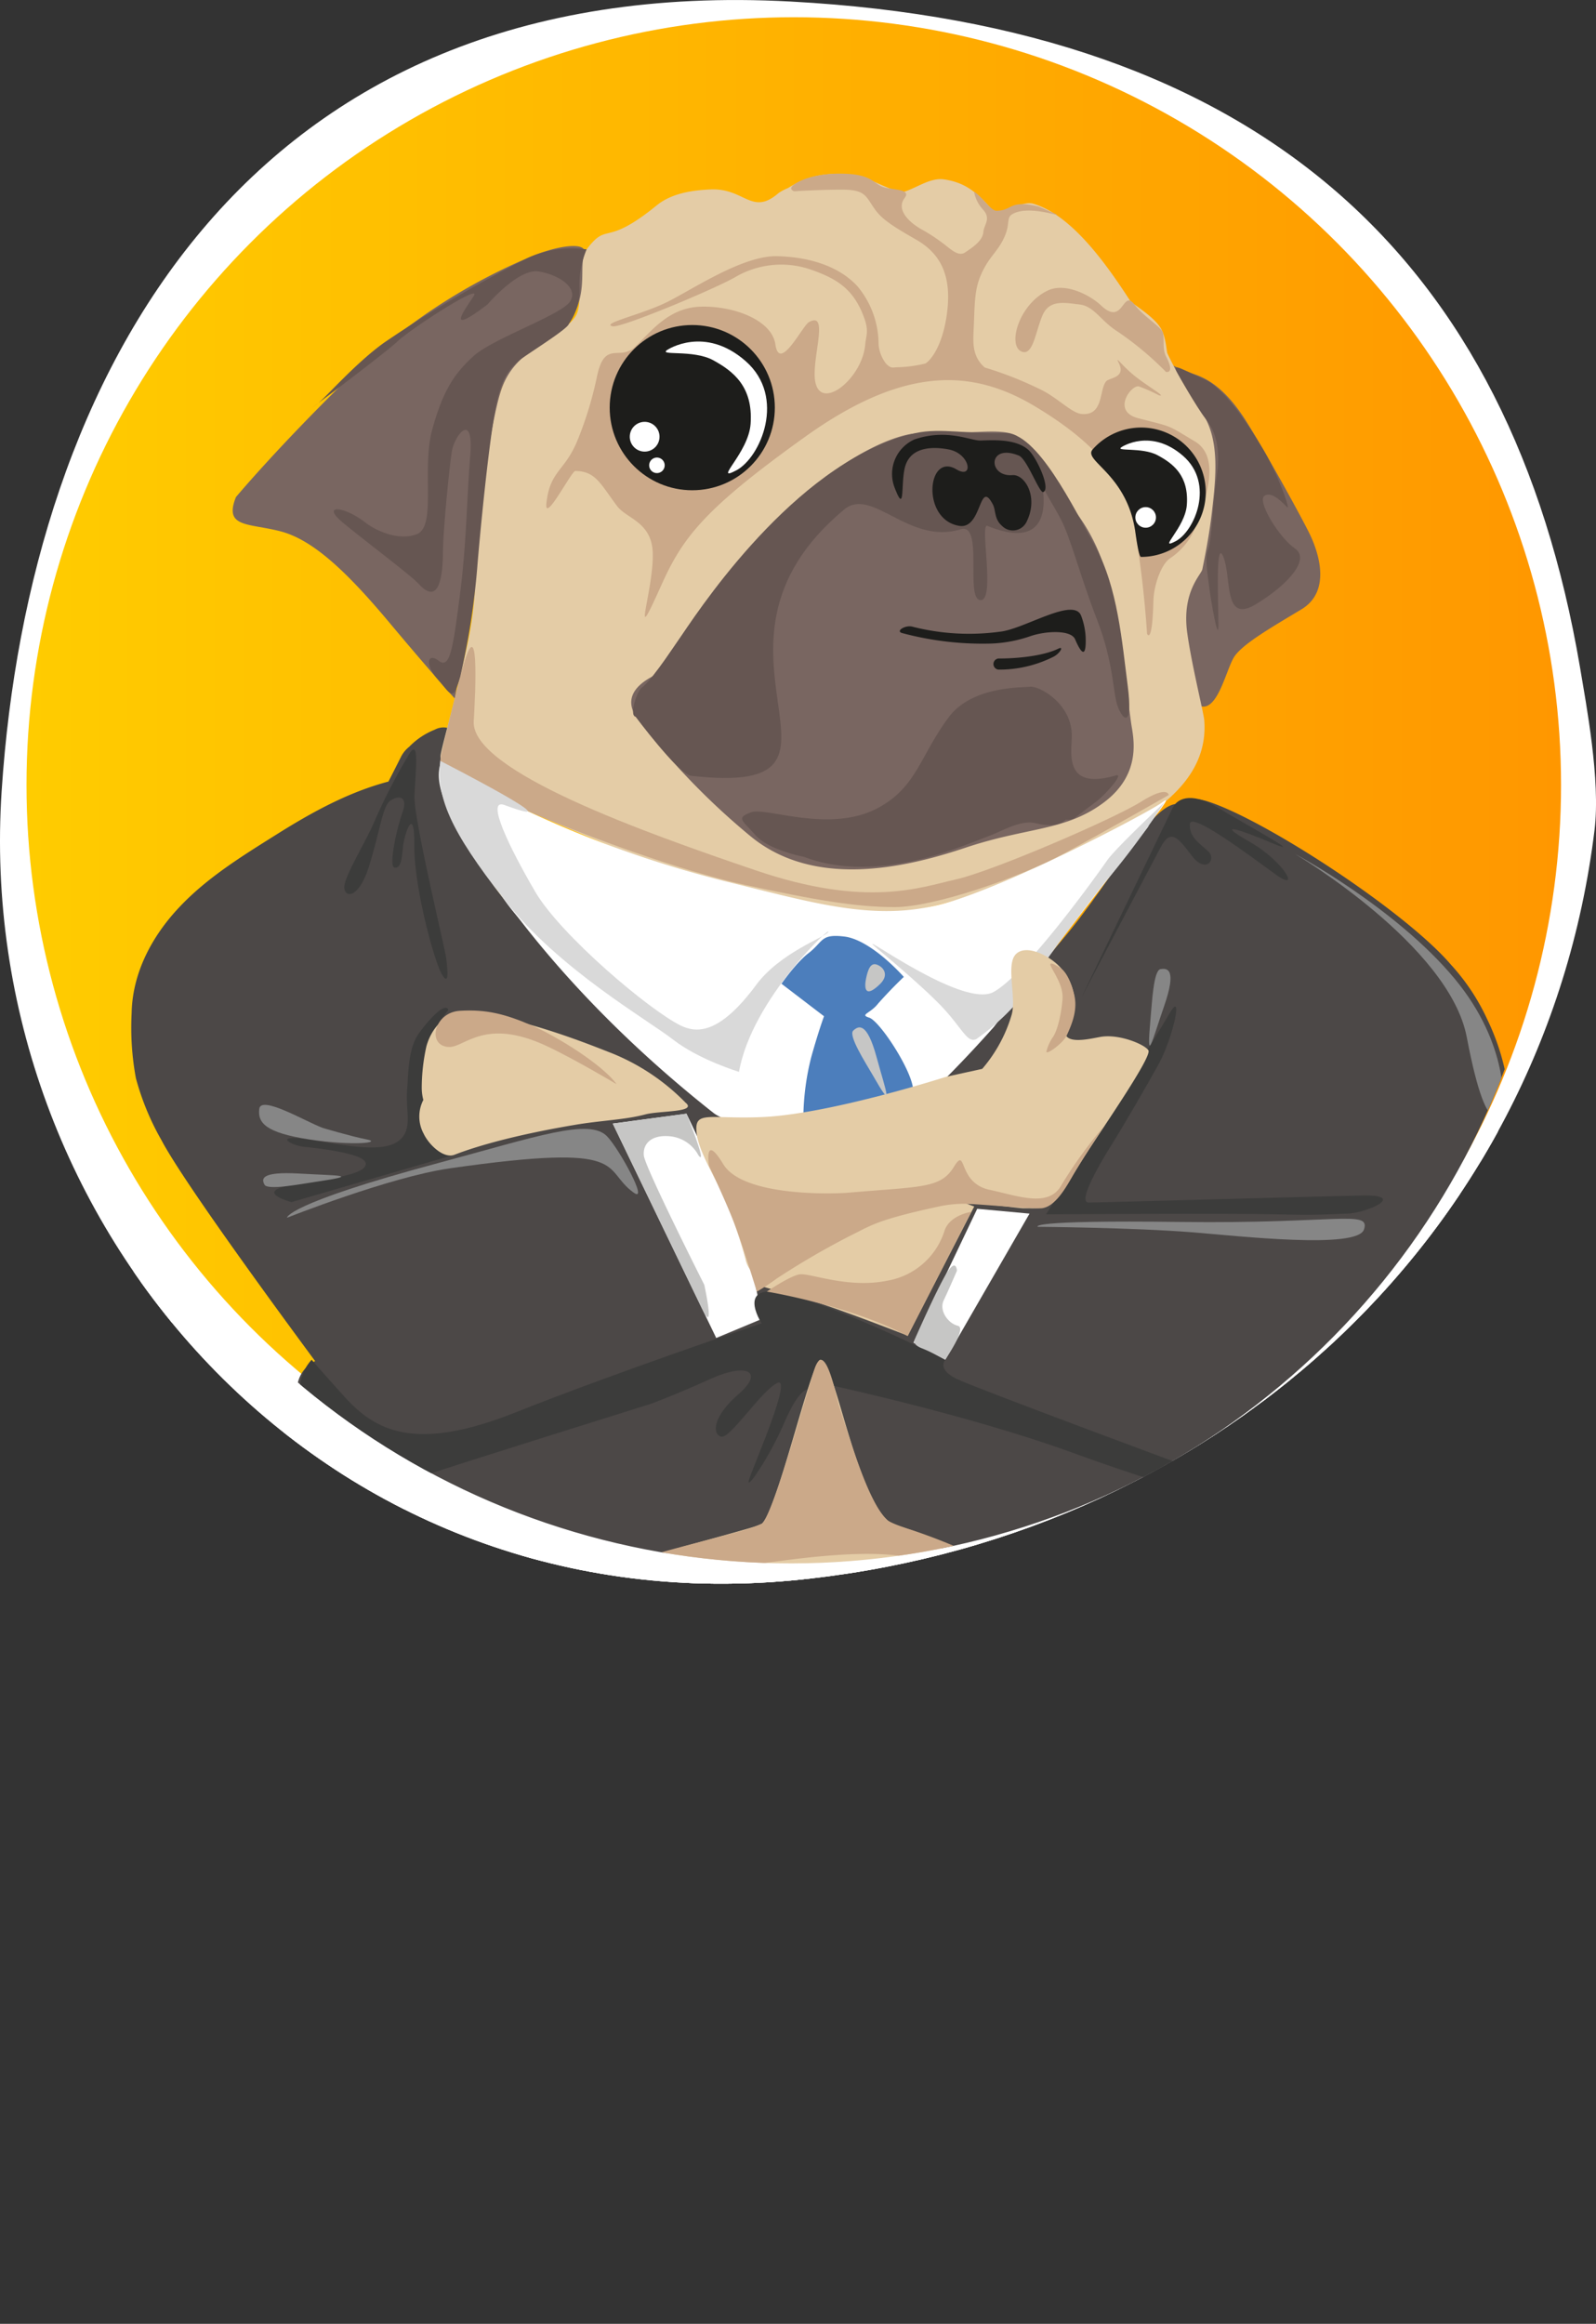 <svg xmlns="http://www.w3.org/2000/svg" xmlns:xlink="http://www.w3.org/1999/xlink" viewBox="0 0 251.09 365.36" preserveAspectRatio="none"><rect x="0" y="0" width="251.09" height="365.36" fill="#333333" stroke="none"/><defs><style>.cls-1{fill:#fff;}.cls-2{fill:none;}.cls-3{clip-path:url(#clip-path);}.cls-4{fill:url(#Безымянный_градиент_169);}.cls-5{clip-path:url(#clip-path-2);}.cls-6{fill:#4c4847;}.cls-7{fill:#3c3c3b;}.cls-8{fill:#868686;}.cls-9{fill:#c6c6c5;}.cls-10{fill:#796661;}.cls-11{fill:#e4cca6;}.cls-12{fill:#4c7ebc;}.cls-13{fill:#d9d9d9;}.cls-14,.cls-15{fill:#cba989;}.cls-15{opacity:0.5;}.cls-16{fill:#665652;}.cls-17{fill:#1d1d1b;}</style><clipPath id="clip-path"><path class="cls-1" d="M.26,124.34C4.56,59.24,38.68-4.38,124.37.24c74.19,4,113.32,40.76,124.19,104.6,1,6,3.26,17.8,2.3,25.66-8,65.29-61.38,112-126.49,118C50.56,255.24-4.26,192.73.26,124.34Z"/></clipPath><linearGradient id="Безымянный_градиент_169" x1="4.17" y1="123.42" x2="245.59" y2="123.42" gradientUnits="userSpaceOnUse"><stop offset="0" stop-color="#fc0"/><stop offset="1" stop-color="#ff9700"/></linearGradient><clipPath id="clip-path-2"><path class="cls-2" d="M4.44,124.34a120,120,0,0,1,239.59-11c0,.17.24.22.32.36a10.31,10.31,0,0,1,.75,1.49c.18.48-.2,1.52.18,1.8s-1,15.82-1.09,16.43a120,120,0,0,1-239.75-9Z"/></clipPath></defs><g id="Слой_2" data-name="Слой 2"><g id="Слой_1-2" data-name="Слой 1"><path class="cls-1" d="M.26,124.34C4.56,59.24,38.68-4.38,124.37.24c74.19,4,113.32,40.76,124.19,104.6,1,6,3.26,17.8,2.3,25.66-8,65.29-61.38,112-126.49,118C50.56,255.24-4.26,192.73.26,124.34Z"/><g class="cls-3"><path class="cls-1" d="M59.89,256.82s-2.37-.95-2.85,4.5,3.32,11.62,7.83,10.68,5.69-3.09,5.69-3.09l-1.9-18s-5.21,1.06-6.16,3.37A3.78,3.78,0,0,1,59.89,256.82Z"/><path class="cls-1" d="M229.09,191.72s-3.09,24.37-7.37,28.16-15.84,1.89-22.26.75-14.55-6.82-9.84,2.66,14.92,21.2,15,35.61c.05,11.82-3,26.15-9,34.1s-2.73,18.32-5.29,26.66,1.18,13.28,1.18,13.28,17.79,16.84-2.84,15.65c-9-.52-28.15-.28-32.86-.28s-7.14-6-2-10.56,3.66-22.15,2.84-30.42c-2.08-21-11.14-23-11.14-23l-24,7.54s-18.84,11.36-22.26,18.94-15,27-15,27-6.85,6.44-9.84,7.57-17.13,2.66-23.55,2.66-19.65-1.75-15.41-13.64C40.32,320.91,51.17,325,55,322s15.71-36.93,17-38.45,2-7.24-.16-14.44-7.25-22.31-7.25-22.31-3.85,1.51-10.27-6.06-12-9.86-9-26.53,3.43-29.17,10.7-37.51,16.7-17.05,20.55-17.43,13.27-4.16,29.54,0,45.38,4.17,55.22,4.17,13.27,2.65,18,7.2,10.28,8.34,19.27,4.55,4.49-12.24,13-18.31,19.78,2.09,21.92,5.5Z"/><path class="cls-1" d="M164.7,344.86c-6.55-.16-7.47-6.41-6-10s18.49,1.06,7.11-4.81c-10.73-5.53-3-22.77-4.62-26.79-5.22-13,5.46-14,11.2-18.22,6.09-4.45-19.28-2.08-5.16-6.74,15.76-4.95,10.14-4.8-7.82-2.14-19.21,2.85-39.81,3.53-49.27,2.94-10.89-.69-38.95-4.27-21.34-.62.39.14,23.51,4.68,15.24,5.81-9.44,1.28-21.82-.83-15.42,2s12.45,3.56,7.83,7.47S71,310.35,80.58,310s18.56-2,14.94,4.44c-2.56,4.54-12.53,21-19.39,24-6,2.67-11.74,2.86-17.07,3.21s-8.54-6.4-10-3.55-8.54,2.84-8.89,1.06-6.76-2.13-5.34.36-1.78,6.69,10.32,7.47,26.67.71,30.94,1.07S90.84,347,91.9,341.31s13.88-31.72,18.74-35.05c12.45-8.54,21.75-16.82,28.15-16.82s10.41-6.55,11.51,3.59c1.24,11.56,3,28.17,2.31,32.44s-1.37,9.34-2.11,13.72-2.51,8.07,6.38,8.76,14.94-1.08,19.56-.36S172,345,164.7,344.86Z"/><path class="cls-1" d="M200.28,244s1.42,6.05,0,11-6.41,10.67-11,13.16-11.18,8.89-3.63,6.05,8.58.58,3.63,7.47c-11.27,15.65-1.92,28.69-8.66,32.72-7.78,4.66,5.48-1.82,5.63,10.85.1,7.55-9.24,7.65-5,7.29,16-1.33,19.82,16.81,16.55,10.18s-5.94-14.8-4.63-32.23c1.21-16.1,7.12-23.48,10.32-34.86S206,260.73,200.28,244Z"/><path class="cls-1" d="M59.06,325a7.93,7.93,0,0,0-3.32-1.43c-2.06-.35-4.73,0-3.64-.4,3.88-1.49,6.62-11.19,8-14,3.55-7.47,12-25.6,12-25.6a35.59,35.59,0,0,0-.64-11.74,87.2,87.2,0,0,1-2.67-15.66c-.34-5,28.12.76,22.9,8.51C87.69,270.45,73,272.33,74,276a23.94,23.94,0,0,0,3.52,7.77c.71,1.49-3.57,2.67-8.9,11.92-2.41,4.17-5.87,12.51-3.55,17.67C67.7,319.17,59.13,311.42,59.06,325Z"/><path class="cls-1" d="M73.82,157.22l2.67-2.37,26.08,10.67,75.89-15.65,11.86-.48-2.72,3.8s-23.84,7.59-24.79,8.06-27,33-27.62,33.67-21.47,31.31-21.47,31.31l-8.78,6.16-27-57.86Z"/><path class="cls-1" d="M179.35,144.84c1.18,0,3.65.63,6.27.62C183,145.48,180.57,144.84,179.35,144.84Z"/><path class="cls-1" d="M116.26,34.37a1.09,1.09,0,0,1-.73.17,1.06,1.06,0,0,0,.67-.18c3.06-2,5.54-3.39,9.16-3C121.78,31,119.31,32.37,116.26,34.37Z"/><path class="cls-1" d="M133.3,36.1c2.15.19,5.94-.78,7.33-.65h0C139.22,35.34,135.43,36.32,133.3,36.1Z"/><path class="cls-1" d="M186.08,132.89c.59,5.19,2.85,17.26-1.1,17.57a145.88,145.88,0,0,0-20.28,2.73c-14.12,6.34-21.5,18.73-52.39,17.71-15.29-.51-30.69-12.31-30.44-12.33-5.67-3.12-9.72-3.44-10.39-4-4.74-4.21-5.86-6.07-9.83-11.12-4.88-6.2-3.89-35.56-1.53-41.11,3-7.13.56-11.35.66-12.41.33-3.85.77-7.66,1.43-11.47,1.1-6.32,2.36-13.79,7.12-17.83a80.79,80.79,0,0,0,9-9c.33-.54,1.23-3.22,2.62-4.44,2.14-1.88,6-2.75,6.71-3.39,6.61-6,14.83-12.67,21.88-12.68,2.32,0,5.21,4.43,6.91,3.31,3.26-2.14,5.87-3.57,9.89-2.94,2.35.37,4.07,2.82,6,4.31,1.41,1.1,6.83-.44,8.56-.28,8.16.74,11.15,5.22,12.08,6.2a8.8,8.8,0,0,1,1.32,1.41c3.39,5.75,6.13,1,11.89,3,3.29,1.18,6.66,2.9,8.57,5.93,6.87,10.9,7.6,5.59,9.87,12,1.45,4.1-2.55,9.87-1.63,13.23,1.22,4.47,7.52,7,8.24,11,1.39,7.7.69,15.07-.81,22.78C189,118.06,185.26,125.78,186.08,132.89Z"/><path class="cls-1" d="M77.12,53.42a41.39,41.39,0,0,1-4.88.55c-2.53.11-6.21,1-11.57,6S45.77,75,43.61,77.55s-6.8,9.18-2.44,14.34,8.61,10,9.2,12.8.05,9.91,2.65,10.74S62.2,109.21,62.25,98c0-1.9-1.44-17.08,2.48-28.2C68.3,59.65,77.12,53.42,77.12,53.42Z"/><path class="cls-1" d="M213.91,94.71C204.87,78,198.72,73.12,194.17,69s-9.57-6.4-9.58-4-1.4,5.1-1.63,8.7.54,5.23,3.36,9.14,5.32,7,5.38,12.46-1.71,18-3.79,27.81-3,13.94-3,13.94-5,14.23,9.66,4.32c10.45-7,12.82-14.57,17.81-17.87C222.52,116.8,220.14,106.26,213.91,94.71Z"/><path class="cls-1" d="M198.61,79.82s-3.42-8.48-7.14-9-7.83.88-7,3.88,11.48,11.17,13.85,15.54,3.46,8,3.3,15.92-6.42,16.57-3.28,19.06,6.93.56,8.24-.43c9.86-7.43,11.79-4.78,3.57-.07-4.76,2.72-12.34,11.26-14.18,12.44-5,3.2-3.81-5-2.73-8.93s3.37-16.09,3.78-19.14-1.62-8.92-3.42-.19-4,16.63-5.61,26.57,5,5.51,7.41,4.5-.7.85-3.8,2.91-7.51,4-7.39-1.29,2.57-6.85,2.25-12.35c-.39-6.77-2.24-10.12.26-24.2,2.56-14.43-4.12-20.31-3.21-26.08.15-1-1.22-2.61.07-7.4a19.26,19.26,0,0,0,.81-7.54A18.5,18.5,0,0,1,194.17,69c2.58,2.72,9.72,7.82,20.32,23.62,3.75,5.58,4.78,15.54,4.63,17.51-.31,3.9-12.47,17.93-12-6.29.34-17.57-7.28-26.47-6.38-23.34S201.39,90.52,198.61,79.82Z"/><path class="cls-1" d="M75.32,54.64S70.17,60,68,61.67,63.84,66,63,71.54s-2.6,12.58-2.43,14.33-1.08,4.31-2.18,6.95-4.62,10.08-3.63,6.58,5.33-16.45,2.75-13-3.48,12.55-8.15,7S42.36,82,45.6,80.89s9.13-6.7,8.09-8.13-3.83.46-4.58.87S52.34,68.1,56.5,64s10-9.23,14-9.73S77.05,52.89,75.32,54.64Z"/><path class="cls-1" d="M108,74.58A116.46,116.46,0,0,1,126.1,86c3.38,2.67,11.73,6.38,17.5,14,7.62,10.11,12.79,25.13,16.32,34.19,8.15,20.93-11,28.54-28.38,31-12.11,1.69-21.47,3.74-31.54,1.63C85.26,163.76,65.76,152,61.76,138.75c-3-10,4.37-26.07,9.62-37.55C78.27,86.12,84.52,73.34,108,74.58Z"/><path class="cls-1" d="M78.93,100.49s4.72-7.13,6.76-5.89c1.28.76,1,3.53,3.91,4.9,10.44,4.83,9.4,19.14,11.81,19.21,2.85.08-2-15.86,4.77-15.32,6.39.5,13.19-4.32,14.47-7.07,7.49-16,26.27,4.69,24.83,20.14-1.12,12-12.5,25.73-9.51,33.1s14.36,12.55,21,7c5.17-4.29,9-16.43,5-24.59-2.45-5-.64-17.49-13.33-33.11-5.48-6.75-13.16-9.6-19.7-12.61-8.87-4.08-11.76-12.16-26.18-12-6.14,0-16.9,4.57-20.51,9.7s-16.5,27.64-19.56,37.77c-5.37,17.82,6.25,23.83,9.08,24.67C97.92,154.12,66.52,116.1,78.93,100.49Z"/><path class="cls-1" d="M63.19,81.93c.07,3.76-.4,7,1,8.92,2.31,3.23-2.05,13-.57,12.43,1-.37,5.17-7.28,4.36-4.73-7.14,22.5-1.25,6.4-1.25,6.4s6.84-11.62,11.37-19.84c3.61-6.54,7.81-6.84,15.84-12.3,3.77-2.56,12.76-3.61,18.72-2.1,7,1.78,14.39,9.77,21.07,13.43,6.84,3.75,16.93,7,21.37,14.17C163,111,164.86,116.8,166,112.4c1.06-4-10.17-19,7-6.12.55.41,11.31,5.74,7.77,3.34C160,95.48,170.73,97.56,176,100c8.62,3.89,4.26.33-2.26-3-3.45-1.79-15.66-14.08-1.81-13.35,3.53.19,6.52,7.34,9.07,11.78,7,12.11-.08-3.58-3.93-11.83-1.71-3.67-7.28-4.4-13.74-8.47-6.66-4.2-9.3-11.4-19.55-10.1-9.16,1.17-5.78,4.62-6.46,11.88-.46,4.81-7.6-4.06-6.34-10.28.33-1.62.05-2.62,1.48-4.74,3.51-5.19,7.19-6,12.07-6.27s11.19,3.73,14.58,7.47,16.53,10.34,17.92,10.41c2.27.13-6.3-2.91-10.12-6.77s-7.32-9.82-16-11.76c-6.05-1.35-11.51-1.35-15.57,1.23-5.14,3.28-6.75,9.68-6.75,9.68A7.2,7.2,0,0,1,126.34,69c-1.17.73-1.38.38-2.19.08a21.43,21.43,0,0,1-4.68-2.26c-.65-.76-2-4-1.09-10.3,1.08-7.27,4.11-11,9.31-12.26s7.13-2,8.84-3.46c2.23-1.89,2.59-3.05,6.67-1.75S151.39,42,151.39,42s1,0,.59-.88c-.67-1.33-3.5-3.86-8.65-5.23-4.3-1.14-5.15.14-6.87.41s-5.36-1.37-4.58.89c.94,2.71-2.22,4.37-4.75,4.93a30.77,30.77,0,0,0-4.72,1.56c-1.61.67-3.07,1.44-3.94.25s-2.42-3-2-4.77c.3-1.39-.69-2.92,1.27-4.15a6.78,6.78,0,0,0,2.49-2.85c-1.51.45-4,2.69-4.87,2.37-2.88-1-1.55-2.77-7-3.1-.34,0-3.24.44-3.54.47-1.35.29,5.33-.29,7.62,2.41,1,1.17-.5,2,.36,6,.4,1.83,1.14,3.24,1.54,5.13.88,4.19.11,6.56-1.19,11.92-.66,2.72-1.12,5.6-4.08,7.07-3.45-.1-6.93-.25-10.45,1-7.65,2.64-2.44-3-10.18-5.78-5.83-2.07-13.71-1.08-10.16-.51,3.94.63,14.87,5.39,2.38,3.23-4-.69-8.44,1.1-13.14,4.73C62.33,70.94,63.13,79.13,63.19,81.93Zm40.08-22.68c-2,0-1.16-4.71-1.52-8s-3.15-3.48-5.82-4-4.6,1.93-8,3a56.39,56.39,0,0,0-10.53,4.88s-1.75-.1.8-2.92c1-1.18,1.18-3.15,1.77-4.22s7.15,1,12.17-1.7c2.45-1.33,7.44-2.38,10.05.13C106.55,50.64,106.28,59.29,103.27,59.25Z"/><path class="cls-1" d="M104.72,94.47c6.41,3,6.26-17.33.74-14.39-3.33,1.77-2.14-1.38,1.86-1.85,2.51-.29,6.85,1.48,7.81,5.36.81,3.23-.62,10,1.77,4.4a7.69,7.69,0,0,0-3.11-9.56c-5.73-2.62-7.8-3.32-10.92-3.11-5.65.37-9,1.34-11.53,3.48-1.5,1.28-2.82,7-1.49,7.85.67.43,1.34-7.08,4.87-8.19,5.85-1.85,6.34,2.81,1.87,2.27-4-.49-6,6.93-3.9,12A2.68,2.68,0,0,0,97,93.84C98.59,92.58,100.66,92.57,104.72,94.47Z"/><path class="cls-1" d="M142.57,80.51c.73-.94,8.09,2.29,10.82,3.52,2.18,1,4.91,3.67,6.88,7.55C168.53,107.76,141.76,81.57,142.57,80.51Z"/><path class="cls-1" d="M85.67,71.43c.7-2.11-.59-2.46-1.83-3.73-2.39-2.44-5.93-2-7.63-1.71-.63.08-10.1,1.55-12.15,9.36S69,91.66,71.83,91c.62-.16-.06-.78,1.67-4.62A27.58,27.58,0,0,1,78,78.86C82.33,74.37,84.74,74.26,85.67,71.43Z"/><path class="cls-1" d="M81,71.52s-4-5.2-11.08-1.72-6,13.44-3.28,16.33-1-3,0-7.41c1.19-5.54,4.56-6.92,7.72-7.62S82.12,72.87,81,71.52Z"/><ellipse class="cls-1" cx="72.32" cy="83.14" rx="2.01" ry="1.87" transform="translate(-16.22 148.73) rotate(-85.51)"/><path class="cls-1" d="M137.59,80.52s3.69-1.5,16.23,7c9.5,6.43,9.74,12.18,9.74,12.18Z"/><path class="cls-1" d="M185.09,145.69c-.21-6.55,1.2-14,2.07-18.67s-1.89-8.71-3.22-.26-1.58,21.77-4.37,22.93-1.94-13.27-4.83-7.41-5.31,6.21-8.43,7.65c-6.18,2.84-5.07,4.13-10.68,7.2a54.73,54.73,0,0,1-11.36,4.5c-8.93,2.44-5,6.05,3.54,1.55,8.18-4.29,12.3-7.23,15.83-8.81,6.19-2.77,12.47-2.32,14.76-2.66S185.34,153.66,185.09,145.69Z"/><path class="cls-1" d="M143.23,72.4c.52-2.1,1.69-3.44,4.5-2.86a17.49,17.49,0,0,1,7.55,3.8c2.35,2,5.5,6,1.5,3.69C149.61,72.9,142.7,74.5,143.23,72.4Z"/><path class="cls-1" d="M129.16,115.18c-.16-1.82-.61-6-2.09-5.16-1.12.63-.47,8.56-10.12,15.26-4.15,2.89-15.2,2.74-20.79,1.23-3.09-.84-.68,2.88.38,4.31,4.52,6.06,19.57,9.74,25.39,3.77C126.4,130,129.77,122,129.16,115.18Z"/><path class="cls-1" d="M120.68,132.36c1.59,1.33,2.65,2-2.13,4.47-2.56,1.33-7.65,1.89-8.83.16-1.62-2.37,4.38-1.18,6.06-2.09C118.67,133.34,118.34,130.39,120.68,132.36Z"/><path class="cls-1" d="M103.23,127.42a33.84,33.84,0,0,0,13-1.84,25.4,25.4,0,0,1-13.84,3.56c-6.41-.15-7.56-2.72-7.56-2.72A56.73,56.73,0,0,0,103.23,127.42Z"/><path class="cls-1" d="M121.9,139.59c-4.21,3.59-9.7,5.3-16-.19-.87-.75,3,3.31,4,3.88a10.54,10.54,0,0,0,14.6-4.21C131.17,126,125,137,121.9,139.59Z"/><path class="cls-1" d="M113,173.34s4,5.7,5.45,10,1.42,7.59,4.63,3.32,16.71-15.41,3.67,1.43S109,215.79,108.5,224.57,163,165.32,163,165.32l10.13-12.87s-20.09,6-26.25,12.36-24.43,19.68-25.38,18.49S113,173.34,113,173.34Z"/><path class="cls-1" d="M111.94,172.87s-4.24-.47-6.21,2.85-6,10.9-6,10.9L84.55,176.19,72.46,155s.91-.58,5.72,2.32c6.34,3.81,3.29,11.29,9.69,17.22s10.91,6.88,10.91,6.88S104.94,171.45,111.94,172.87Z"/><path class="cls-1" d="M114.88,211.79s-3.34-18.5-2.11-18.53c3.61-.08,6.17.79,5.69-5.21s-2.17-13.89-5.45-14.71c-4.06-1-7.28,1.13-11.15,5.7-4.19,5-4.5,7.87-2.84,9.86s3.55,2.23,3.55,3.65-2.91,5.93-3.94,10.44-2.22,7.11-.56,10.19S105.73,226,105.73,226l5.38-1.19Z"/><path class="cls-1" d="M104.94,263.22s11.62,3.56,30.83,4,41.93-2,41.93-2,10.48-3.73,12.62-2.76,2.84,3.59-1.07,5.72,3.67,4.74,7.94-2.61,5-16.6,4.27-19.68-88.93,5.93-97.7,9.72S104.94,263.22,104.94,263.22Z"/><path class="cls-1" d="M236.6,178.1c-2.57-1-5.34-1.54-8-2.28l-16.94-4.71c-5.64-1.57-5.58-.9-8.1-2.77-1.08-.81-3.41-.53-4.6-1.75-10.08-10.32-15.18-15.77-27.73-13.7-2.08-.37-8.39,2.91-12.37,5.36C140.94,169.3,120.36,199,109.21,223c-1,2.14-14.39-12.81-20.27-32.37-1.76-5.84-5.46-23.33-9.39-28-4.21-5-7.91-9.46-9.81-9.87-6-1.28-12.17-1.81-24.52,14.72-7.09,9.48-20.44,21.16-23.44,30.69C20,204,37.08,221.81,36.5,227.83c-.68,7,5.45,6.79,8.61,13.13a34.34,34.34,0,0,0,12.75,13.76c2.28,1.4,6.11.41,7.11-2.22,1.18,5,.82,9.44,3.51,15,1.36,2.8.87,6.32,3.72,5.3l34.36-12.41c2.25-.81,5.28-2.25,7.27-2.28,2.6,0,5.29,1,7.87,1.49A143,143,0,0,0,139.92,262c5.92.41,11.85.54,17.78.58a154.7,154.7,0,0,0,16.82-.32c5.82-.59,11.41-2,16.34-5.3a58.75,58.75,0,0,0,6.74-5.34c2.1-1.89,4.63-3.84,5.48-6.66a7.24,7.24,0,0,0-.29-4.85,4.72,4.72,0,0,0,0-.76c-.18-9.17-9-13.92-5.58-11.84,13,7.83,26.33,1.23,33.44-26.14C232.05,196.07,240.59,179.59,236.6,178.1Z"/><path class="cls-1" d="M223.53,124.9s3.5-5.46,1-9.19-2.72-4.17-.48-2.45,5.06,3.77,2.37,7.64C224.72,123.4,220.24,134,223.53,124.9Z"/><path class="cls-1" d="M217,123.56c-.71,1.53-3.47,3.08-8.74,2.25-3.64-.57-2.09,1.23-1.07,1.56a8.67,8.67,0,0,0,3.69.6,9.67,9.67,0,0,0,3.5-1.27c-.35.15.44-.11,1.23.31s1.18,1.66,1.18,1.66a4,4,0,0,1-.07-2.79C218.68,121.48,218,121.39,217,123.56Z"/><path class="cls-1" d="M205.7,137.43c-3.56,4.49,2.46,5.62,4.4,6.55s2.6.46.48-1.54-3.85-2.84-3.09-6.51c.35-1.68.89-5.42-1.2-6.83-.31-.2.71,1.36.61,3.3S206.82,136,205.7,137.43Z"/><path class="cls-1" d="M233,180s1.2,5.34-6.87,14.94-11.29,18.5-7.9,16,3,4-2.66,8.21-10.31,6.79-18.85,1.78-11.74-8.21-15.3-11.06-6.4-2.49,0,4.27,6,11.09,1.06,8.57-13.15-1.1-3.9,3.88S196.72,238,192.81,238s-11.39,1.06-5.34,4.26,8.69,5.34-4.55,10.32S167.55,260,153,259.66s-17.05,2.66,2.25,2.61,22,1.72,33.8-4.23,14.58-11.42,14.58-11.42,2.37-2.37-.24-5.45-4.27-4.27-3.56-5.69,9.75,4.3,6.85,2.34-6.37-9.22-1.63-8,11.43-1.35,15.32-6,11.56-24.07,14.36-33,5.51-12.47,1.9-12.72S233,178.14,233,180Z"/><path class="cls-1" d="M195.06,161.61c-2.85-2.38-6.17-4.15-6.17-5.34s.33-8.89-4-7.5c-6.91,2.22-13.62,4.12-13.62,4.12s4.59-2,7.34,3.14c1.89,3.56-6.5,9.06-6.5,9.06.07-1-3.79,3.63.21,3,4.45-.67,13.76-10.32,20.16-2.55,4.44,5.38-2,19.19-2.59,20.68-1.27,3.53-7.18,11.48-9.5,15.78-3.09,5.7,8.55-8.34,10.46-10.67-.43,1.2-.76,2.12-1,2.63-1.32,3.41-9.15,19.07-3.1,11.6s7.24-2.31,7.71,2.75,6.87,20.37,4.38,5.78-2.49-25.25-.71-20.63,2.49,3.06,2.49-10.67c0-6.8,4.7-13.75,2.94-14.49C197.84,165.93,197,163.24,195.06,161.61Z"/><path class="cls-1" d="M172.29,168.13l-.21-3A11,11,0,0,0,172.29,168.13Z"/><path class="cls-1" d="M169.45,170.5l-19.92,10.2,2.68,9.24s-38.49,33.44-38.49,36.29-3.56,9.48.47,7.82,5.69-2.84,8.54-.71,5.62,5.93,2.33,9.49-5,3.08,0,4.5,4.52,2.37-1.51,2.14-19.55-.52-4.38,2.11,2.37,3.34,2.37,3.34-.1,2.14,13.65,3.56,6.51,2.13-2,1.9-18.73-3.56-18.73-3.56a15.79,15.79,0,0,1-8.06-15.18c.71-10.91.95-13.52,4.74-16.84s38.42-38.18,38.42-38.18l-1.66-7.35,20.39-11.85S178.46,159.12,169.45,170.5Z"/><path class="cls-1" d="M135.54,225.28s3.08.71,14.22,0a74.94,74.94,0,0,0,19-3.56s.94,9,.94,11.86-3.79,3.56-4-1.66-5,1.18-5-1.9-9.72-1.66-14.7-.47-16.6.78-8.06-.8S127,225.52,135.54,225.28Z"/><path class="cls-1" d="M57.16,197.36c-1.43,5.35-3.52,15.85-3.77,21.21-1.45,31.24-11.52,23.2-9.63,29.61s20.42,25.07,21.39,27.37-2.2,10.08,4.69,7.59l22.83-8.24c8.54-3.08,21.63-9.39,12.21-6.78s-26.25,7.35-29.09,7.35-5-2.61,1.66-4,3.2-3.11-4-4-14.79-17.08-9.1-17.31a60.06,60.06,0,0,0,13.76-1.9c4.74-1.19,12.57-5.93,3.56-3.56s-14.25,6.41-15.9,1.19-2.36-9.25-3.08-18.26-3.32-22,.72-12.69,9,17.91,5.21,6.52-10.2-19.42-3.79-18c6.72,1.47,7.06.88,2-1.25C59.22,199,60,186.69,57.16,197.36Z"/><path class="cls-1" d="M73.17,163.62s-.48,14.47-1,17.08-.47,4.5,2.61,3.79,3.87,3.08,2.29,9.25,4.35,16.36,9.21,20.87,19.4,9.72,19.4,9.72S84.55,213,80.52,201.09s1.19-18.26-.24-18.73-7.59.71-5.93-5.93,1.15-16.2.29-18.17C70,147.62,60.48,152.08,56,155.4s-11.72,14.85-19.35,22.34c-11,10.77-18.58,23-17.16,33.65s28.56,35.94,33.3,39,10,7.9,10.91,2.13-4,.47-10.67-11.86S18.36,211.26,28.73,197.5c14.58-19.35,14.94-25.7,31.2-39.42C63.91,154.72,73.32,159.6,73.17,163.62Z"/><path class="cls-1" d="M108.5,194.84s1.67,8.3,1.78,11c.45,10.76-1.07,17.17-1.07,17.17l4.16-8.72S109.74,187.63,108.5,194.84Z"/><path class="cls-1" d="M203.57,168.34l.39-4.54s11.2,2.39,17.18,3.51,17.2,1.29,17.2,1.29l-2.85,9.25s-21.26-6-26.41-7A13.87,13.87,0,0,1,203.57,168.34Z"/><path class="cls-1" d="M234.11,165.09s4.85,1.49,4.23,3.51l-2.85,9.25L214.68,172s-2.75-1.78,4.18,0,13,.67,13.87-.51-1.95-2.42.27-2.69Z"/><path class="cls-1" d="M112.77,178s3.08,8.6,1.78,10.15-3.08,3-.59,2,2.13-5.81,1.3-8.65S112.41,174.28,112.77,178Z"/></g><circle class="cls-4" cx="124.88" cy="123.42" r="120.71"/><g class="cls-5"><path class="cls-6" d="M237.16,170.34a36.45,36.45,0,0,0-3.19-10.1,33.36,33.36,0,0,0-5.71-8.58C221.11,143.3,199.09,128.91,190,126c-2-.64-3.79-.49-4.82.38-4.21.23-9.74,11.37-17.56,20.78-4.32,5.19-34.91,40.86-35.61,41.61-1.69-1.27-14.22-10.47-17.08-12.83-2.08-1.71-31.95-30-35.57-34.51a39.07,39.07,0,0,1-4.88-7.58l-.23-.53c-.15-.39-.28-.78-.41-1.18a18.27,18.27,0,0,1-.66-2.72,19.13,19.13,0,0,1,0-2.87,16.45,16.45,0,0,0,.55-5.82,16.81,16.81,0,0,0-1.51-5,2.88,2.88,0,0,0-3.84-1,11.51,11.51,0,0,0-4,2.68,4.77,4.77,0,0,0-1.33,1.65c-.64,1.28-1.28,2.55-1.94,3.82-6.28,1.66-12,4.8-17.48,8.24S32.53,138,28.11,142.74c-4.23,4.51-7.29,10.27-7.4,16.56a43.63,43.63,0,0,0,.67,10.22,41.11,41.11,0,0,0,4,9.7C29.1,186.34,47.3,210.9,49.58,214a5,5,0,0,0-2.7,5.73,33.71,33.71,0,0,0,2,6.78,5.25,5.25,0,0,1-.71,2,9.62,9.62,0,0,0-1,4.71c.21,2.87,3.17,7.77,3.28,7.95A5.36,5.36,0,0,0,48,246.94a88.11,88.11,0,0,0,7.46,21.86c1.31,2.66,5.79,3.36,7.72,1,6.93-8.51,15.23-14.32,25.12-19.12,9.42-4.58,20.11-7.74,30.64-10.54a10.17,10.17,0,0,0,5.2-2.8,11.39,11.39,0,0,0,2.42-5.48q1.18-5.53,2.36-11.08c.38-1.79.22-5.81.41-6.28.65.3.22,3.77.65,5.06l3,9c.94,2.8,1.66,6,3.38,8.42,2,2.88,5.05,4,8.23,5.17,2.79,1,5.55,2,8.3,3.15a251.73,251.73,0,0,1,31.6,15.37q8.81,5.06,17.18,10.78c2.69,1.83,6.37-.08,7.22-2.94q3-10.32,5.91-20.67c1.05-3.79,2.19-7.86.28-11.58a9,9,0,0,0-2.35-2.9L215.6,224c.71-2.3,1.49-4.48.92-6.92a7,7,0,0,0-1.61-3.18c3.71-4.74,7.44-9.47,11-14.31a71.07,71.07,0,0,0,10-18.37A22.42,22.42,0,0,0,237.16,170.34Z"/><path class="cls-1" d="M108,175.1s7.51,15.59,9.22,20.94a87.09,87.09,0,0,1,2.66,11.32l-7.2,3L96.4,176.65Z"/><polyline class="cls-1" points="153.74 190.05 143.71 211.09 148.72 213.78 161.97 190.81 153.74 190.05"/><path class="cls-7" d="M71.51,181.55,45.86,189s-6.48-1.71.62-2.78,11.25-1.82,11.06-3.33-7.12-2.32-9.58-2.57-5.09-2.08.79-1.12,11.23,2,13.77.31,1.28-4.7,1.52-8,.2-6.78,1.93-9.14,3.65-4.26,4.35-3.87-.61.64-1.48,3.1a27.13,27.13,0,0,0-1.7,8.37c0,2.5-.83,5.08.61,7.34A21.34,21.34,0,0,0,71.51,181.55Z"/><path class="cls-7" d="M58.84,129.3c-1.28,3-4.38,8-4.65,9.91s2.15,2.51,3.88-3.06,2.12-9.42,3.33-10.26,2.88-.84,1.91,1.88-2.19,8.51-1.23,8.64,1.13-1.23,1.31-3.18,1.83-7,1.79-.34,3.15,18.36,4.37,20.35.8-1.15.66-2.52-5.14-21.9-5-25.58.82-9-.73-6.76A92.88,92.88,0,0,0,58.84,129.3Z"/><path class="cls-7" d="M164.58,190.92s29.45-.17,36.15,0,8,0,11.21-.11,9.52-3,2.33-2.85-41.48,1.11-43,1.11c-1.72,0,1.37-5.5,3.47-8.85s5.76-9.67,7.59-13c2.19-4,4-12.06,1.56-7.7C182.65,161.72,164.58,190.92,164.58,190.92Z"/><path class="cls-7" d="M170.12,156.87s13.46-28,14.36-29.84,3.46-2.32,7.21,0,14.32,8,8.39,5.5-8.75-3.18-3.42-.14,8.07,8,4.07,5.12-13.4-10-13.53-7.95,1.48,3,2.87,4.27-.37,3.64-2.59.69-3.32-4.23-4.88-1.31S170.12,156.87,170.12,156.87Z"/><path class="cls-7" d="M102.35,220.73s-32,10-35.21,11.15-10.58-1.66-14.27-7.62-6.1-4.57-3.84-.53,4,9,7.7,11.93,2.07,7.54-2.56,1.4-8.14-.52-.6,5.44,5,5.7,2.2,3.51-7.14-6-8.31-11.57,1.46-7.93,1.46-7.93-4.17-8.12.11-12.73c0,0,.2.3,5.09,5.74s11.12,8.86,27,2.54,38.7-14,38.7-14-4.67-7.2,5-4.33c10.11,3,23.89,10.08,23.89,10.08s-1.37,1.47,1.83,3,38,14.41,38,14.41,8.15,1.85,11.4-.87,14.94-16.38,14.94-16.38,3.94,2,.55,10.55-4.53,9.5-3,9.86,4.73,3.74,1.62,13.1-2.67,7-3.46,0-2.15-10.73-6.71-6.78-6.23,1.05-1.38-1.76,10.37-7.72,6-8.77-6.06,2-10.27,4.39-14.29-.66-30-6.34-37.12-10.34-37.12-10.34l-4,.57s-1.35-.29-3.72,5.23-6.31,11.23-5.52,8.86,6.93-16.4,4.38-15.09-7.39,8.78-8.78,8.43-1.45-3.08,2.7-6.67,1.31-5-4.42-2.4S102.35,220.73,102.35,220.73Z"/><path class="cls-8" d="M50.79,177.34c-2.71-1-9.73-5.2-10-3s1,3.76,7.92,4.81,11.46.48,9,0S50.79,177.34,50.79,177.34Z"/><path class="cls-8" d="M49.62,185.82c-2.44.36-7.51,1.34-8,.45s-.68-2.11,5.45-1.76S57,184.73,49.62,185.82Z"/><path class="cls-8" d="M70.77,183.69c28.91-4.14,23.69.1,28.94,3.83,2.41,1.72-2.28-6.88-4.21-8.87-2.8-2.88-10.9,0-26.6,4.22-24,6.44-23.75,8.59-23.75,8.59S61.29,185.05,70.77,183.69Z"/><path class="cls-8" d="M181,160.2c.24-2.46.46-7.65,1.58-7.83s2.58,0,.57,5.8S180.34,167.67,181,160.2Z"/><path class="cls-9" d="M109.9,181.67a5.71,5.71,0,0,0-4.31-3c-3.07-.36-4.48,1.13-4.3,3S110.8,202,110.8,202s1.82,8.27-.38,3.71l-12.2-25.27-1.82-3.78L108,175.1S111.39,183.49,109.9,181.67Z"/><path class="cls-9" d="M150.55,199.79s-.1-2.12-1.68.48-5,10.41-5,10.41-.35.75,1.24,1.33a25.94,25.94,0,0,1,3.58,1.77s3.49-5,2-5.34-3-2.36-2.22-4S150.55,199.79,150.55,199.79Z"/><path class="cls-9" d="M92.53,365.33c-.89.06-24.31,0-42.55,0s-2.57-8.89,8.58-10.48c2.43-.34,38.8-.34,47.1,1.2C111.85,357.2,129.43,363,92.53,365.33Z"/><path class="cls-9" d="M193.1,363.36c-1.06.08-8.26,1-29.76-2.06s-29.28-6.84-15.87-9.25c2.92-.53,44.86-.77,54.84,1.58C209.75,355.38,237.46,359.85,193.1,363.36Z"/><path class="cls-8" d="M187.77,193.76c7.19.58,25.79,2.68,26.82-.46s-4.3-.87-28.85-1.18-22.47.76-22.47.76S178.33,193,187.77,193.76Z"/><path class="cls-8" d="M203.74,134.26s15.81,8.43,25.09,19.59c8.76,10.53,7.63,20.22,7.63,20.22s-2.19,7.43-5.7-11C228,148.59,203.74,134.26,203.74,134.26Z"/><path class="cls-10" d="M184,57.22a36.89,36.89,0,0,0,3.92,1.62c2.08.71,4.94,2.28,8.2,7.48s8.82,15.31,10,17.79,3.48,8.77-1.37,11.69-9.52,5.59-10.69,7.65-2.39,7.66-4.75,7.65-4.61-13-3.53-15.76c.57-1.44,5.25-12.86,4.62-22.43C189.87,64.21,184,57.22,184,57.22Z"/><path class="cls-11" d="M189.16,89.5c.63-3.06,1.18-6.12,1.53-9.23C191.27,75.11,192,69,189,64.73a66.4,66.4,0,0,1-5.35-9.19c-.14-.49-.25-2.78-1.12-4.07-1.33-2-4.35-3.6-4.78-4.26-4.07-6.27-9.33-13.44-15.19-15.18-1.93-.57-5.39,2.15-6.53.87-2.21-2.46-4-4.2-7.54-4.7-2-.29-4.05,1.18-6,1.87-1.43.5-5.58-2-7.05-2.32-7-1.42-10.52,1.31-11.52,1.84a7.36,7.36,0,0,0-1.44.77c-4.18,3.62-5.32-.77-10.61-.58-3,.12-6.23.62-8.54,2.5-8.29,6.74-7.64,2.46-11,6.88C90.11,42,92.06,47.42,90.5,49.8c-2.07,3.16-7.91,3.55-9.45,6.45-3,5.62-4.15,11.49-4.73,17.82-.53,5.78-1.36,12.18-1.59,18-.25,6.54-1.59,10.77-2.73,15.86-.76,3.41-2.7,10.19-2.7,11,0,3.72,6.84,5.47,10.21,7,5.7,2.55,11.46,5,17.24,7.37,5.34,2.2,10.74,4.28,16.21,6.14a89.66,89.66,0,0,0,17.84,4.55c6,.73,12.12-.53,17.92-2a112,112,0,0,0,16.63-5.67,89.81,89.81,0,0,0,14.22-7.51c5.54-3.6,10.45-8.35,9.89-15.56-.1-1.2-2.05-9-2.7-13.91C185.94,93,189,90.34,189.16,89.5Z"/><path class="cls-1" d="M76.25,136.68s10.84,18.47,36,38.3c3,2.37,22.49,7.62,29.95.88a196.26,196.26,0,0,0,14.13-14.37l24.44-31.68s-16.46,13-27.72,14.87-29.86-1.26-29.86-1.26L89,137.28Z"/><path class="cls-12" d="M121.64,153.67l8,6.11s-.81,2.14-2,6.38a39.79,39.79,0,0,0-1.25,9.34s6,5.43,6.5,5.78,10.84-4.55,10.84-4.55a16.37,16.37,0,0,0-.15-6c-.68-3.33-5.27-10.23-6.83-10.73s.18-.63,1.41-2.23a71.45,71.45,0,0,1,5.23-5.3s-3.28-5.4-4-5.67-9.28-3.4-9.28-3.4Z"/><path class="cls-1" d="M69.3,120.05s17.24,11.7,45.34,18.64c15,3.69,24.49,6.58,36,2.72s30.4-13.9,32.15-15.22-.27,1.13-3.74,5.66-19.84,24.56-22.19,27.93a33.28,33.28,0,0,1-4.58,5.34,49.85,49.85,0,0,1-7.3-8.06c-3-4.32-8.3-9.34-12.12-9.81s-3.28.79-5.71,2.65-7.27,8.36-8.67,13.44-2.35,6.15-6.2,3.91-25.22-14.71-32.95-25.8S68,124.26,69.3,120.05Z"/><path class="cls-13" d="M138.06,149.18s6.33,5.22,9.79,8.75,4.3,6.22,5.79,5.41a37.42,37.42,0,0,0,6.11-5.41c0-.3,10.73-15.28,15-20.29a121.85,121.85,0,0,0,8.41-11.45s-7.66,7.17-9,9.11-12.82,18-17.9,20.69S133.23,145.07,138.06,149.18Z"/><path class="cls-11" d="M142.8,210s-10.85-4.25-15.36-5.57L119,202l11.59-16s12.28-.13,13.13.2,9.55,3.49,9.55,3.49Z"/><path class="cls-11" d="M180.67,165.13c-.6-.94-4.65-2.63-7.57-2.1-1.56.28-4.53,1-5.36-.16a22.5,22.5,0,0,0,.94-2.42,8.44,8.44,0,0,0-1.79-8.27c-1.62-1.85-5.41-3.83-7.06-2.17s.14,6.88-.69,9.6a23,23,0,0,1-4.61,8.44c-.83.19-4.61,1-5.86,1.3,0,0-18.4,5.9-29,6.29-8.59.33-10.68-1.24-10,3,.5,3,3.63,7.79,4.61,10.54a67.18,67.18,0,0,1,3,8.77A4.16,4.16,0,0,0,124.4,200c2.36-2.55,6.32-4.26,9.48-5.83a43,43,0,0,1,18.77-4.91c2.88,0,7.52.71,8.35.71,4.42,0,4.32.49,9-7.17C172.42,178.84,181.34,166.17,180.67,165.13Z"/><path class="cls-11" d="M107.85,173.36a33.92,33.92,0,0,0-11.67-7.8c-1.94-.73-15.33-6.32-23.43-6.28-2.89,0-4.93,2.54-5.67,5.24a30.35,30.35,0,0,0-.73,6.51,7.64,7.64,0,0,0,.25,1.91,5.68,5.68,0,0,0,.05,5.3c.77,1.67,3.12,4,4.86,3.31,1.31-.5,6.92-2.67,18.9-4.69,4.24-.72,7.89-.79,11.12-1.65C103.77,174.61,109.78,174.92,107.85,173.36Z"/><path class="cls-11" d="M96.59,353.13c0-.06-.07-.16-.15-.34Z"/><path class="cls-11" d="M203.71,351.9a12.61,12.61,0,0,0-6.82-8,27.13,27.13,0,0,0-3.77-1.4c-.51-5.4-1.06-10.79-1.42-16.19-.78-11.77,1-20.83,4.54-32.07a110.14,110.14,0,0,0,4.25-10.55c1.18-3.45,3.15-7.88,1.82-11.47-1.53-4.18-5.73-6.19-9.52-8-11.38-5.37-22.31-11.56-33.63-17a137.43,137.43,0,0,0-18.31-7.5l-.1,0c-5.78-2.06-9.44-26.48-11.72-25.92-1.47.36-6.9,24.28-9.26,25.84-.83.55-20,5.42-25.88,7.6-11.78,4.34-21.44,12.22-30.7,20.49-3.23,2.89-6.26,5.92-5.89,10.66.32,4,3.44,17.05,4,18.68.43,7.62.62,15.44,2.2,22.9q1.41,6.63,3.45,13.09c1.18,3.71,2.32,7.74,4.53,11a6.63,6.63,0,0,0-.62,2.51,9.35,9.35,0,0,0-2.11.91c-5.31,3.15-6.07,11.12-.47,14.45,3.34,2,7.74,1.32,11.46,1.27l10.81-.12a7.57,7.57,0,0,0,5.9-3.39c2.22-3-2.12-11.77-1-14.82,1.41-6.48,7-22.46,9.47-28.87.11,0,33.57-6.5,55.1,14.6,2,1.9,8.88,7.37,10.43,10.6s.34,8,1,10.72a11.18,11.18,0,0,0,7.26,8.13c2.85,1,6.18.6,9.15.58l9.27-.08A6.92,6.92,0,0,0,203.71,351.9Z"/><path class="cls-10" d="M37.12,78.15s6.68-8,18.33-19.33A91.14,91.14,0,0,1,83,40.57c4.76-2.09,9.47-2.6,8.91-.74s0,4.29-.7,7.13-1.69,3.92-5,6.25-6.09,4.13-7.43,8.32S75.91,75.92,75.32,84s-3.77,25.83-3.77,25.83-3.49-3.82-10.34-12-12.09-13-17.11-14.3S35.17,83,37.12,78.15Z"/><path class="cls-14" d="M153.74,244.71a89.85,89.85,0,0,0-10.43-4.2c-2.84-.88-3.72-1.46-3.77-1.57-2.29-2.17-4.51-8.57-6-13.18-.07-.22-1.56-4.79-1.68-5.22-.48-1.87-2.16-10-3.74-5.24-1.41,4.25-6.61,23.22-8.28,24.25a22.1,22.1,0,0,1-3.5,1.23c-7,1.95-17.89,4.37-26,7.95A83.43,83.43,0,0,0,69.9,261.92C62.43,268.84,57,273.11,57,274.81c.13,5.7,1.27,9.68,2.51,15.22.6,2.69,1.3,5.34,1.69,8.07s.28,5.65.43,8.5a76.52,76.52,0,0,0,1.07,9,163.51,163.51,0,0,0,4.22,17.42c.76,2.2,1.43,4.05,2,6.3a30.46,30.46,0,0,0,2.42,4.57c.37.63-.62,2.1-.52,2.66.12.75,2.52-1.48,10.15-.69.75.07,1-1.38,1-2.18-.06-1.88-.94-2.48-2.36-3.29-6.21-3.54,2.12-9.85-3.63-13.26-7-4.13-6.8-9.33-7.66-14.71-.21-1.37-.46-2.75-.57-4.13-.13-1.56-2-7.49,2.89-5.42a1.76,1.76,0,0,0,1.77-3c-2.07-1.59-5.4-2.88-6.35-5.53-1.08-3,2.24-4.29,4.62-3.49l.86.35a1.39,1.39,0,0,0,1.59-.34,1.31,1.31,0,0,0,1-.2,36.41,36.41,0,0,0,5.71,1.08c2.07.23,2.22-2.83.47-3.45-2.91-1-6.29-2.14-8.17-4.76-2.09-2.92-1.52-6.95-.89-10.24.73-3.86,2.1-6.76,5.21-9.24,2.82-2.25,7.39-6.43,10.62-8,12-6,18.18-8.42,32.8-10.26,4.27-.54,14.15-2.05,21.09-1.25C150.85,245.63,160.12,247.56,153.74,244.71Z"/><path class="cls-14" d="M96.44,340.59c-2.54,2.65-10.41,3.12-10.41,4s2.74,1.12,3.69,1.2c.64.05,3.23.5,3.93.5a1.79,1.79,0,0,0,1.75-1.76C95.45,344.13,96.09,342.23,96.44,340.59Z"/><path class="cls-14" d="M201.3,355c-4.42.21-8.83.07-13.24-.16-3.35-.17-10.48.4-12.33-3.26-2.92-5.79,3-5.67.78-10.75-1.46-3.36-4.87-11.82-11.2-15.41a1.72,1.72,0,0,0-.5-2.5c-.93-.58-.68-2-.69-2.92a3.34,3.34,0,0,0-1.25-3,19.54,19.54,0,0,0-3-1.68l-2.69-1.44c-4.18-2.42,11.81-3.66,13.42-5.63.75-.91.66-2.69-.77-2.93-2.33-.4-4.57.11-6.9.36s-5,.44-7.43.54c-4.93.2-9.87.19-14.8.07-9.81-.23-19.61-1.16-29-4-2.17-.65-3.08,2.71-.93,3.38l6.28,2c-1.16.55-2.23,1.28-3.41,1.79a22.24,22.24,0,0,1-5,1.4,11.52,11.52,0,0,1-2.72.39c-2.18-.56-3,4.94-.74,4.72a95.26,95.26,0,0,1,12-.89c8.83.06,25.08,2.1,33.79,8.53,5.77,4.25,11.83,8.84,16.33,13.62,2.69,2.87,4.44,4.4,4,11.18a13.57,13.57,0,0,0,3.47,9.27c3.15,2.94,7.74,2.79,11.61,3,5,.27,13.81.19,15.46-2C203.12,356.86,203.56,354.87,201.3,355Z"/><path class="cls-14" d="M193.66,343.16a1.8,1.8,0,0,0-1-.81,1.72,1.72,0,0,0-1.35.18l-.52.36a1.89,1.89,0,0,0-.81,1.05,1.76,1.76,0,0,0,2.58,2l.52-.36a1.86,1.86,0,0,0,.8-1.05A1.77,1.77,0,0,0,193.66,343.16Z"/><path class="cls-14" d="M146.08,294.25c-11.4.94-22.26-.24-27.88-2.27-2.13-.77-3,2.62-.93,3.38,6.09,2.21,12.6,2.67,19,2.67,5.61,0,16.78-1,21.89-3.84C168.31,288.57,151.16,293.83,146.08,294.25Z"/><path class="cls-15" d="M201.92,272c-.8-2.09-4.25-5.61-3.44-3.5.87,2.3,1,9.18-.12,11.42-1,2-3.34,18.36-.56,10.81.38-1,3.13-7.86,3.47-8.79a25.38,25.38,0,0,0,1-3.91A10,10,0,0,0,201.92,272Z"/><path class="cls-14" d="M64.53,353.63c-.26,2.79.49,8.92,6.21,9.31S86,363.1,86,363.1s4.55.2,7-1c1.6-.75,3.43-.95,3.87-3.51s0-3.5,0-3.5-.44-1.5-1.67,1.49-2.45,4.14-5.08,4.14c-1.79,0-3.52-.23-3.52-2.36s-.87-5.2-1-3.63.39,5.57-2.24,5.75-7.32.54-7.76-2.12-1.05-4.77-1.14-2.57.27,4.95-2.46,4.47c-3.85-.68-6.12-1.83-6.37-4.6C65.38,352,64.8,350.75,64.53,353.63Z"/><path class="cls-14" d="M111.54,183.26s-.83-5.29,2.25-.22,17,4.7,19.66,4.48c11.53-1,14.51-.64,16.61-4.05s.49,2.5,5.61,3.59c4.4.94,9.13,2.81,11.19-.52a68.57,68.57,0,0,1,7-9.65c-1,1.3-2.88,4.37-4.29,6.58-1.13,1.75-3.22,6.58-6,6.51-3.15-.08-6.59-.41-10.7-.68a18.69,18.69,0,0,0-5.25.41c-9.72,2.09-10.63,3-13.71,4.5A125.76,125.76,0,0,0,122.22,201a34.51,34.51,0,0,1-3.15,2.08s-2.26-7.38-3.5-10.63S111.54,183.26,111.54,183.26Z"/><path class="cls-14" d="M167,152.32s-2.18-1.54-1.67-.41,2,3.11,1.83,5.21-.74,4.81-1.5,5.92a6.94,6.94,0,0,0-1,2.15c-.4,1,2.55-1.13,3.12-2.32,1.07-2.24,1.75-4.34,1.21-6.52C168.28,153.65,167.53,152.76,167,152.32Z"/><path class="cls-14" d="M120.64,203.07s13.4,2.22,22.16,7l10-19.54s-3.31.47-4.18,2.9a11.46,11.46,0,0,1-9.06,7.93c-6.21,1.26-12.19-1.26-13.76-1S120.64,203.07,120.64,203.07Z"/><path class="cls-14" d="M74.53,113.37c.26-4.27,1-19.09-2.12-7s-3.15,13.27-3.15,13.27,4.15,3.8,13.5,7.78,24,9.44,34.61,11.74,17.28,3.46,23.38,3.46,19.5-4.54,26.81-8.51S183.87,125,183.87,125s-.1-1.62-4.41,1.08S156.07,137,150.41,138.26s-14,4.53-31.48-1.41S74,121.19,74.53,113.37Z"/><path class="cls-16" d="M76.69,47.87s4.86-5.72,8.07-5.19,6.3,2.6,4.93,4.72S77.49,53.24,74.48,56,69.71,61.35,68,67.54,68.74,82.82,65.54,84s-6.91-.94-8-1.8c-3.35-2.65-7.19-3-3.56,0s10.66,8.25,11.91,9.62c3.37,3.69,3.78-1.85,3.8-5.13s1-13.27,1.4-15.73,3.47-6.5,2.89.69-.58,13.86-1.63,21.93-1.52,11.7-3.31,10.32-2.26.56-.17,2.91,2.38,3.71,3.54-.43a120,120,0,0,0,2.68-17.24c.35-4.45,1.75-19.24,2.93-25.27.82-4.19,2.06-6.1,4.19-7.59s7-4.55,7.27-5.32a9.39,9.39,0,0,0,1.69-5.75,14.41,14.41,0,0,1,1.12-6A16.82,16.82,0,0,0,83,40.57,201,201,0,0,0,60.45,53.86c-4.57,3.26-9.3,8.75-10.62,9.72-3.88,2.88,10.5-7.82,12.69-9.89s13.45-9.33,12-7.13S69.93,53,76.69,47.87Z"/><path class="cls-16" d="M185.22,58.61s3,5.39,4.46,7.24,2.39,4.39,1.76,8.85-.82,10.37-1.37,11.68-.12,3.6.17,5.92,1.44,8.92,1.45,6-.53-14,.79-10.71-.08,10.56,5.12,7.4,8.56-7.11,6.12-8.76-6-7.42-4.8-8.27,3.07,1.3,3.6,1.8-1.37-5.08-3.87-9.24-6.13-9.6-9.3-10.95S184.2,56.83,185.22,58.61Z"/><path class="cls-13" d="M79.34,126.56c-3-1.09.9,6.88,4.88,13.67s17.87,18.54,22.85,21c2.49,1.21,6.08,1.48,11.91-6.4,3.71-5,10.71-7.44,11.28-8.25,1.13-1.61-11.95,10.33-14,21.94,0,0-6.31-1.91-10.38-5.08s-18-11.08-26.55-22-10.71-16.1-10.07-21.82C69.26,119.63,91.64,131.08,79.34,126.56Z"/><path class="cls-10" d="M103.35,106c-5.54,2.59-4,5.51-3.31,6.68a111.91,111.91,0,0,0,18.09,18.84c9.9,8.1,23.92,5.06,33.73,1.77s15.79-2.59,21.85-7.16,4.56-10.3,4.26-12.35-1.12-9.3-3.22-20.4a29.51,29.51,0,0,0-9.56-17.29c-1.08-1-3.48-5.26-4.66-7s-5.73-1.13-8.3-1.13-5.73,0-8.19.18-10.52,2.43-21.38,13.25a156.83,156.83,0,0,0-19.24,24.2"/><path class="cls-14" d="M188.32,82.18a10.65,10.65,0,0,1-4.3,5.64c-1.39,1-2.5,4.29-2.56,6.62-.18,7.12-1,5.2-1,5.2A166.52,166.52,0,0,0,178.51,83c-1.37-7.55-5.82-13.15-15.49-19s-20.33-6.78-36.29,4.63S107.43,84.5,104.09,91.9c-5,11.16-1.36,1.37-1.39-4.65,0-5.21-4.1-5.64-5.63-7.7-2.63-3.52-3.38-5.48-6.57-5.5-.59,0-4.94,8.52-4.53,5,.58-5,2.72-4.85,4.74-9.47a57.25,57.25,0,0,0,3.15-10.11c1.2-6.18,3.57-2.63,6-4.9s5.2-6.16,10.27-6.35,11.29,2,11.86,5.94c.64,4.47,4.26-2.94,5.26-3.5,3.52-2,0,6.73,1.16,9.91,1.29,3.69,7.28-1.28,7.71-6.41.11-1.33.59-2-.1-4-1.69-4.87-4.56-6.41-8.56-7.81a14.3,14.3,0,0,0-11.89,1.28c-3.7,2.06-18,8-19.2,7.67-1.91-.46,4.63-1.82,8.72-3.88s11.83-7.28,17.2-7.14S132.13,42,134.89,45a14.21,14.21,0,0,1,3.33,9.14,5.72,5.72,0,0,0,1.15,3c.8.85,1.06.63,1.81.6a19.84,19.84,0,0,0,4.43-.6c.72-.43,2.63-2.57,3.35-7.7.82-5.89-.83-9.48-4.84-11.77s-5.45-3.3-6.54-4.85c-1.4-2-1.43-3-5.13-3s-7.5.26-7.5.26-.85-.27-.28-.84c.87-.86,3.82-2.13,8.44-1.92,3.84.17,4.25,1.37,5.61,2s4.78.25,3.6,1.81c-1.43,1.87.81,3.93,2.79,5a28.56,28.56,0,0,1,3.55,2.36c1.18.92,2.21,1.87,3.22,1.17s2.72-1.74,2.83-3.2c.09-1.15,1.27-2.08-.07-3.52a5.61,5.61,0,0,1-1.4-2.81c1.16.71,2.65,3,3.5,3,2.62,0,1.94-1.77,6.59-.67.28.06,2.58,1.13,2.83,1.22,1.05.55-4.37-1.53-6.91,0-1.1.66-.07,1.69-1.71,4.52-.77,1.32-1.72,2.23-2.5,3.6-1.73,3-1.65,5-1.84,9.51-.09,2.26-.4,4.6,1.72,6.47a57,57,0,0,1,8.46,3.3c2.82,1.27,5.09,3.79,6.72,4,3.58.37,2.79-3.79,3.93-5.13.49-.58,3.2-.53,1.95-2.95-.62-1.21.51.47,2.53,2.1s5.13,3.38,3.83,3.05a26.15,26.15,0,0,0-3.17-1.4c-1.14-.31-4.37,3.89-.12,5,5.57,1.44,4.37.93,8.93,3.65S189,80,188.32,82.18ZM160.88,55.33c1.69.47,2.08-3.37,3.16-5.81s3.45-1.92,5.79-1.65,3.36,2.62,6,4.26a49.82,49.82,0,0,1,7.61,6.35s1.48.36,0-2.45c-.6-1.17-.23-2.73-.48-3.7s-3-2.48-4.5-4.48c-1.9-2.45-1.69,3.52-5.22.19-1.72-1.63-5.62-3.67-8.38-2.37C160.19,47.86,158.37,54.62,160.88,55.33Z"/><path class="cls-16" d="M100,112.69s6.71,9,8.71,9.28c30.87,3.48-2.4-19.88,24.11-41.87,4.37-3.62,10.18,5.63,18.3,3.12,3.69-1.15.66,10.93,3.11,11.13s-.16-12.19,1.11-11.67c13.45,5.48,7.42-11.09,8-8.44l.15.62c.63,2.31,1.94,4,3.39,6.75,1.58,3,3,8.82,5.71,15.82s2.43,11.4,3.27,13.67,2.42,3.34,1.55-3.33S175.85,92.33,172.34,86s-9.21-18.11-14.27-17.91c-5.51.22-10.1-.86-14,0C126.33,72,111.38,93.73,107.26,99.87s-5.59,7.73-6.31,8.25S98.93,112.48,100,112.69Z"/><path class="cls-17" d="M150.94,82.68c-6.05-.94-5.1-11.65-.48-8.89,2.79,1.66,2.21-2.48-1.22-3.13-2.16-.41-5.76-.57-6.78,2.5-.85,2.56.06,8.16-1.74,3.44a5.94,5.94,0,0,1,3.15-7.51c5.07-1.73,8.78.18,10.32.17s5.56-.41,7.63,1.5c1.23,1.13,3.52,6,2.33,6.6-.6.31-2.55-5.2-3.86-5.73-4.91-2-4.91,3.39-1,3.07,1.91-.16,4.21,3.43,2.17,7.43a2.39,2.39,0,0,1-3.81.56c-1.28-1.12-.94-2.42-1.46-3.4C154,75.16,154.53,83.23,150.94,82.68Z"/><path class="cls-9" d="M136.25,153.85c.31-1.47.72-2.56,1.73-2.18s1.93,1.57.52,3C135.91,157.21,136,155.08,136.25,153.85Z"/><path class="cls-9" d="M137.24,168.93c-1.16-2-3.82-6.14-3-6.9s2.14-1.42,3.66,4.15S140.75,175.07,137.24,168.93Z"/><path class="cls-17" d="M170.79,100a11,11,0,0,0-.69-3.16c-1.12-3.08-9,2.1-12.8,2.48a36.06,36.06,0,0,1-13.75-.79c-1.09-.3-2.72.68-1.63,1A48.73,48.73,0,0,0,156,101.18a21.06,21.06,0,0,0,6.13-1.17c2.44-.83,6.33-1,7,.48C170.82,104.44,170.87,101.56,170.79,100Z"/><path class="cls-17" d="M166.47,102c-2.44,1.18-6.68,1.55-9.39,1.53a.88.88,0,0,0,0,1.75,19,19,0,0,0,8.61-2C166.71,102.8,167.49,101.48,166.47,102Z"/><path class="cls-16" d="M175.56,121.91c-8.39,2.45-6.91-3.71-6.94-6.34-.06-5-5.12-7.75-6.57-7.6s-9.19-.07-12.81,4.82c-4.56,6.15-5,10.94-11.11,14.24-7.56,4.05-17.64-.17-19.93.67-2.51.92-1.38,1.28.63,3.58,1.34,1.51,3.67,2.33,5.54,2.91a21.46,21.46,0,0,0,2.1.52c7.06,2.71,15.27,1.57,22.37-.78,2.42-.8,4.8-1.73,7.17-2.66,2-.8,4.67-2.37,6.89-1.85,1.71.4,3.57.59,4.76-.54a2.26,2.26,0,0,0,1.57-.4L172.5,126C173.62,125.21,177,121.5,175.56,121.91Z"/><circle class="cls-17" cx="108.91" cy="64.09" r="12.99"/><path class="cls-1" d="M105,55s5.84-3.89,12.3,1.77,2.34,15.18-1.46,17.18,1.93-2.69,2.25-7.32c.41-5.86-2.75-8.28-5.9-10S103.45,56,105,55Z"/><circle class="cls-1" cx="101.41" cy="68.66" r="2.34" transform="translate(17.32 157.69) rotate(-80.73)"/><path class="cls-1" d="M102.13,73.16a1.22,1.22,0,1,1,1.22,1.22A1.22,1.22,0,0,1,102.13,73.16Z"/><path class="cls-17" d="M171.91,70.65a10.17,10.17,0,1,1,7.6,16.91c-.39,0-.87-3.79-.93-4.17C177.16,74.4,170.32,72.44,171.91,70.65Z"/><path class="cls-1" d="M176.49,70.27s4.56-3,9.62,1.39,1.82,11.87-1.15,13.43,1.51-2.1,1.76-5.72c.33-4.59-2.15-6.48-4.61-7.8S175.24,71.05,176.49,70.27Z"/><circle class="cls-1" cx="180.24" cy="81.35" r="1.62"/><path class="cls-14" d="M97,170.46s-6.5-3.89-11-6c-9.72-4.55-12.87.21-15.33.15-3.56-.08-2.46-5.44,1.68-5.69s7.1.5,11.19,2.25S94.9,167.48,97,170.46Z"/></g></g></g></svg>